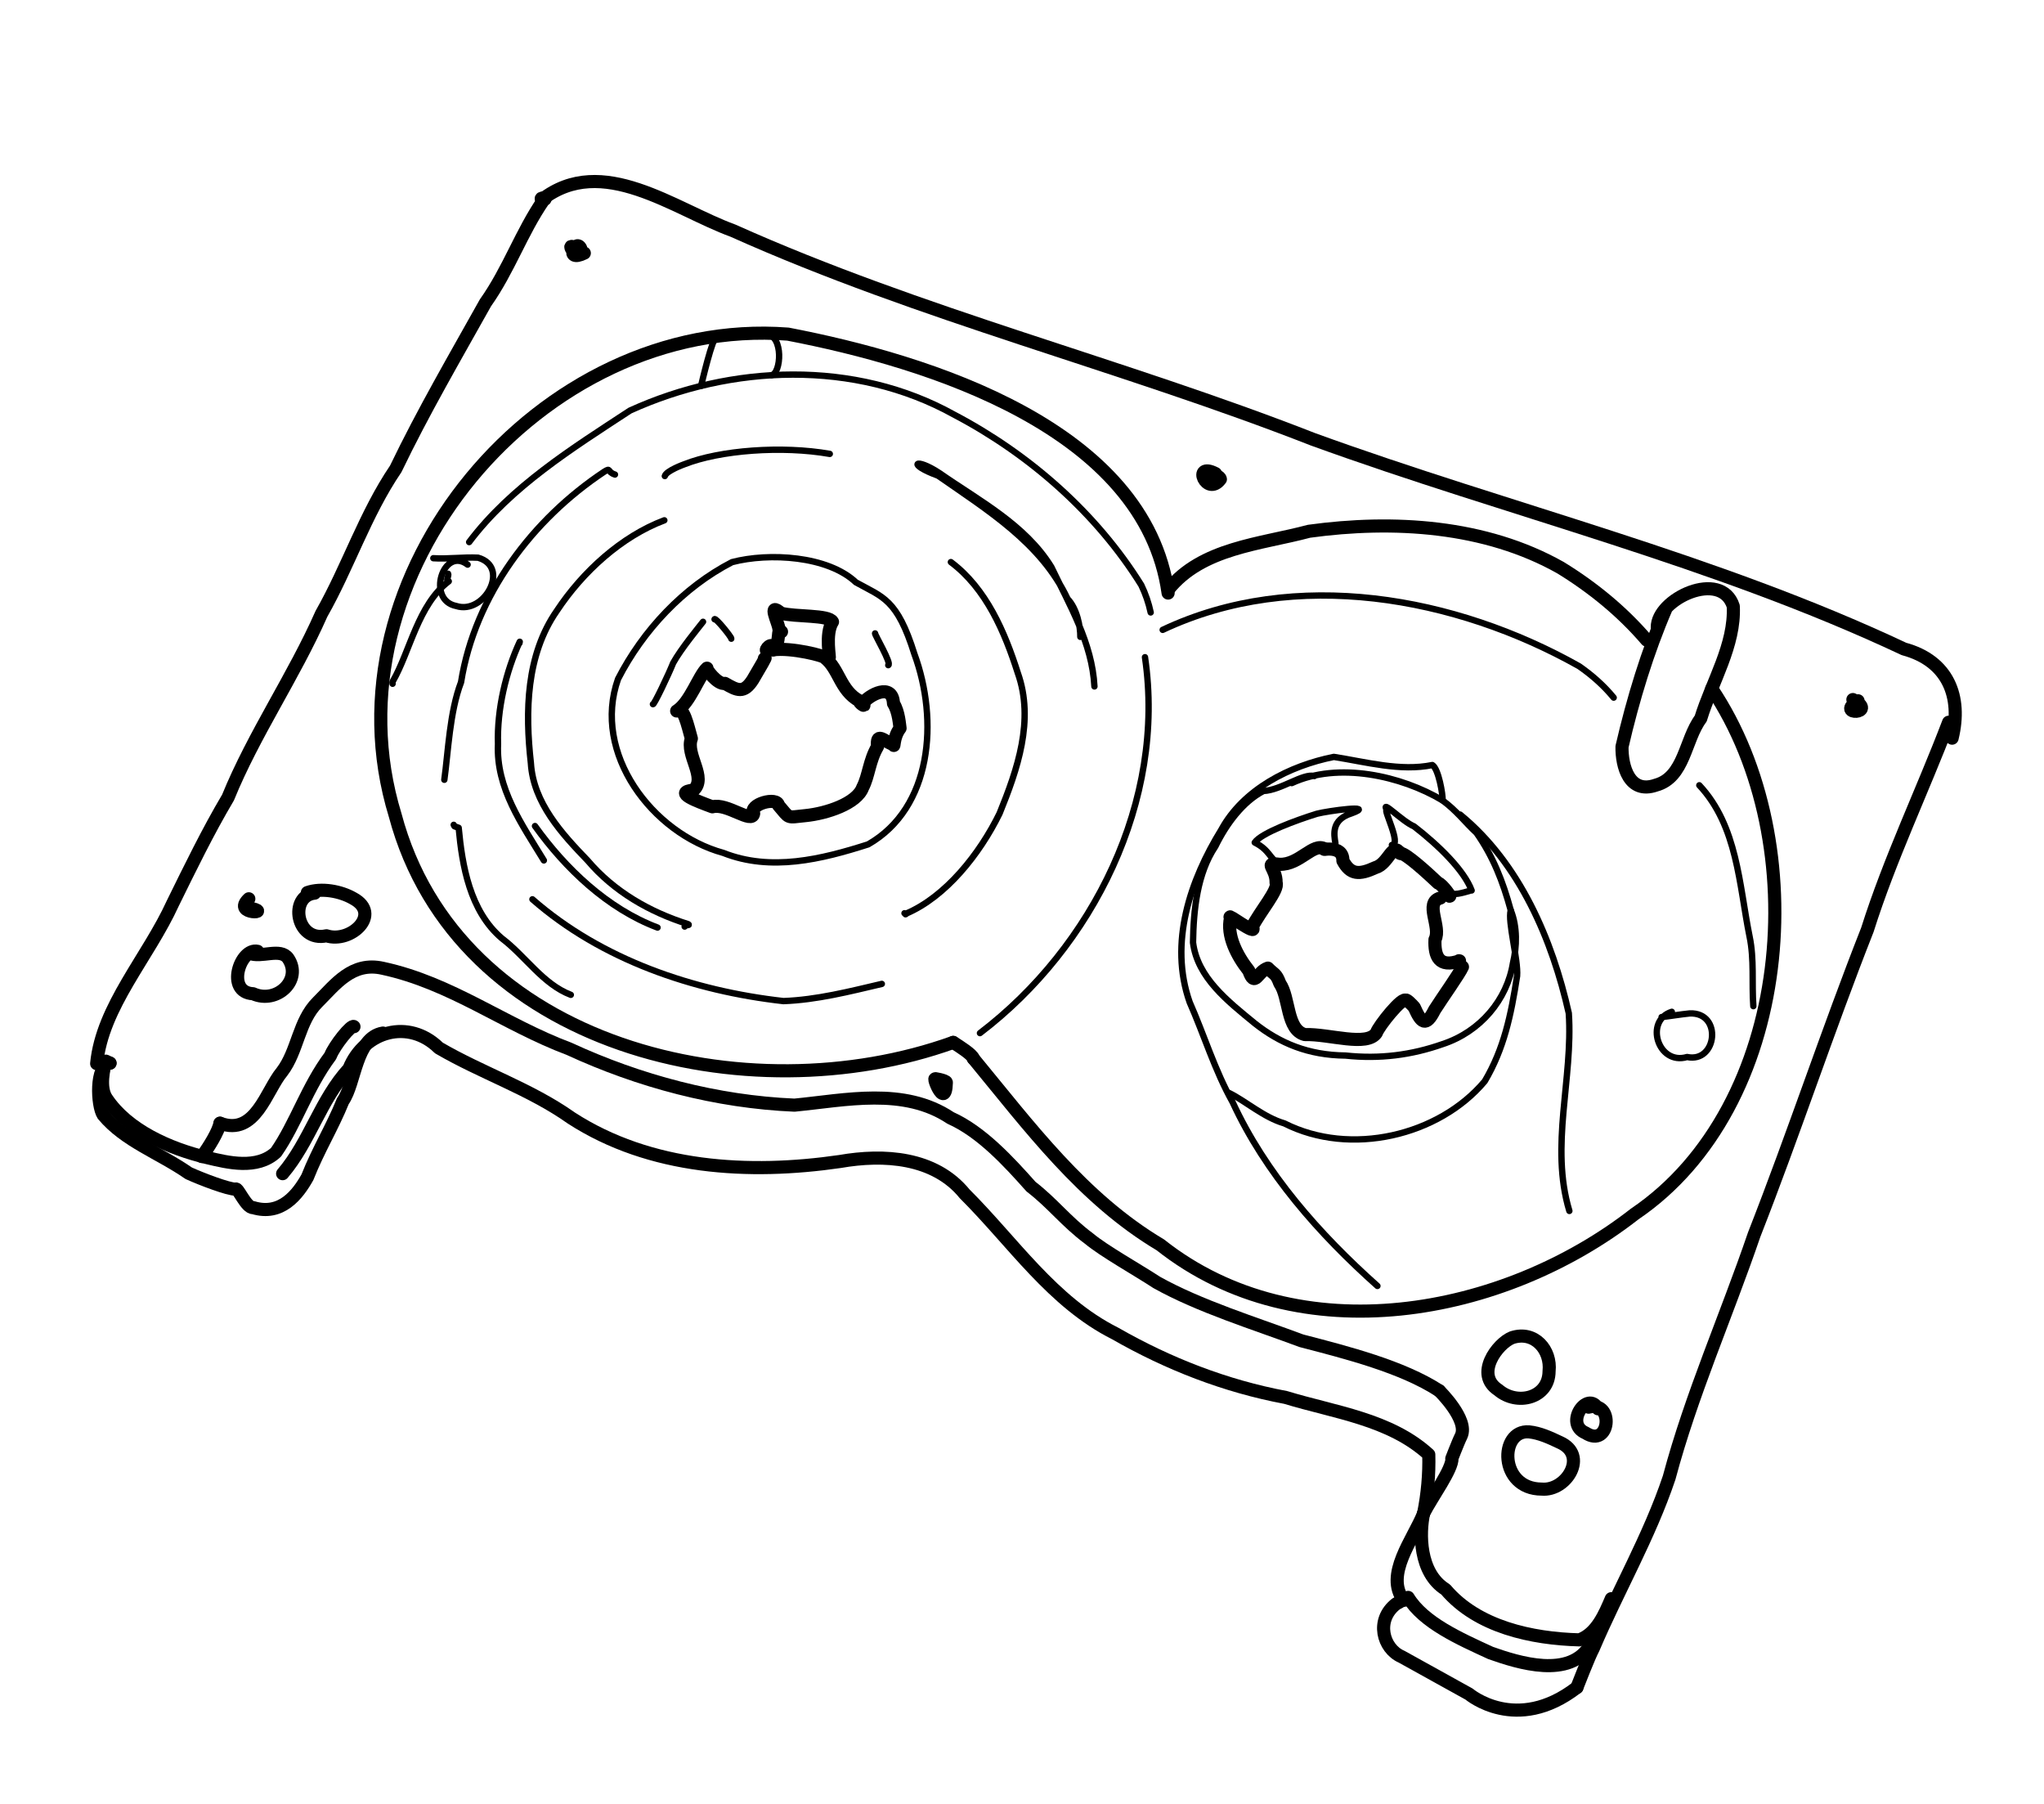 <?xml version="1.0" encoding="UTF-8" standalone="no"?>
<!-- Created by Ashley Blewer - This work is licensed under a Creative Commons Attribution 4.0 International License -->

<svg
   width="544"
   height="480"
   viewBox="0 0 143.933 127"
   version="1.1"
   id="svg2490"
   inkscape:version="1.2.2 (1:1.2.2+202212051552+b0a8486541)"
   sodipodi:docname="1959-minifon-tape-2.svg"
   xmlns:inkscape="http://www.inkscape.org/namespaces/inkscape"
   xmlns:sodipodi="http://sodipodi.sourceforge.net/DTD/sodipodi-0.dtd"
   xmlns="http://www.w3.org/2000/svg"
   xmlns:svg="http://www.w3.org/2000/svg">
  <sodipodi:namedview
     id="namedview2492"
     pagecolor="#ffffff"
     bordercolor="#666666"
     borderopacity="1.0"
     inkscape:pageshadow="2"
     inkscape:pageopacity="0.0"
     inkscape:pagecheckerboard="0"
     inkscape:document-units="mm"
     showgrid="false"
     units="px"
     inkscape:zoom="0.90583674"
     inkscape:cx="53.541657"
     inkscape:cy="253.35691"
     inkscape:window-width="1846"
     inkscape:window-height="1136"
     inkscape:window-x="0"
     inkscape:window-y="0"
     inkscape:window-maximized="1"
     inkscape:current-layer="g4731"
     inkscape:showpageshadow="2"
     inkscape:deskcolor="#d1d1d1" />
  <defs
     id="defs2487" />
  <g
     inkscape:label="Layer 1"
     inkscape:groupmode="layer"
     id="layer1">
    <g
       id="g4731"
       transform="matrix(0.33,0,0,0.329,-241.789,1.731)"
       style="stroke-width:2.687">
      <g
         id="g104528"
         transform="matrix(1,0,0,-1,0,792)"
         style="stroke-width:2.687">
        <g
           id="g104530"
           style="stroke-width:2.687" />
      </g>
      <g
         id="g104996"
         transform="matrix(1,0,0,-1,0,792)"
         style="stroke-width:2.687">
        <g
           id="g104998"
           style="stroke-width:2.687" />
      </g>
      <g
         id="g3658"
         transform="matrix(1.07,0,0,1.072,-94.83,-431.004)">
        <g
           id="g562"
           transform="matrix(1,0,0,-1,0,792)">
          <g
             id="g564">
            <path
               d="m 849.755,188.636 c -5.431,-0.892 -5.48,-10.016 -7.985,-13.568 -2.186,-5.392 -4.843,-9.567 -7.073,-15.206 -1.947,-3.489 -5.256,-7.76 -10.824,-6.072 -1.383,-0.112 -3.094,4.173 -3.498,3.683"
               style="fill:none;stroke:#000000;stroke-width:2.617;stroke-linecap:round;stroke-linejoin:round;stroke-miterlimit:10;stroke-dasharray:none;stroke-opacity:1"
               id="path566"
               sodipodi:nodetypes="ccccc" />
          </g>
        </g>
        <g
           id="g568"
           transform="matrix(1,0,0,-1,0,792)">
          <g
             id="g570">
            <path
               d="m 843.975,189.909 c -0.454,0.565 -3.937,-3.807 -4.708,-5.848 -4.609,-6.15 -6.881,-13.545 -10.835,-19.223 -3.791,-3.513 -9.623,-2.055 -13.711,-1.077 -7.588,1.818 -15.836,5.493 -20.042,11.758 -1.565,2.2 -0.557,6.222 -0.179,7.507 l 0.826,-0.396"
               style="fill:none;stroke:#000000;stroke-width:2.617;stroke-linecap:round;stroke-linejoin:round;stroke-miterlimit:10;stroke-dasharray:none;stroke-opacity:1"
               id="path572" />
          </g>
        </g>
        <g
           id="g574"
           transform="matrix(1,0,0,-1,0,792)">
          <g
             id="g576">
            <path
               d="m 820.375,157.473 c -1.432,-0.028 -6.789,2.004 -9.357,3.178 -5.879,4.089 -12.675,6.382 -17.055,11.64 -1.176,1.774 -1.648,9.867 1.364,10.338"
               style="fill:none;stroke:#000000;stroke-width:2.617;stroke-linecap:round;stroke-linejoin:round;stroke-miterlimit:10;stroke-dasharray:none;stroke-opacity:1"
               id="path578"
               sodipodi:nodetypes="cccc" />
          </g>
        </g>
        <g
           id="g580"
           transform="matrix(1,0,0,-1,0,792)">
          <g
             id="g582">
            <path
               d="m 792.664,182.537 c 1.099,11.408 10.28,21.222 15.197,32.031 3.509,7.132 6.959,14.259 10.998,21.081 5.14,12.627 13.07,24.082 18.627,36.664 5.361,9.454 8.704,19.914 14.815,28.932 5.472,11.391 11.897,22.413 17.896,33.159 4.65,6.56 7.169,14.105 11.597,20.51 1.073,0.423 -1.005,0.629 -0.346,0.083"
               style="fill:none;stroke:#000000;stroke-width:2.617;stroke-linecap:round;stroke-linejoin:round;stroke-miterlimit:10;stroke-dasharray:none;stroke-opacity:1"
               id="path584"
               sodipodi:nodetypes="cccccccc" />
          </g>
        </g>
        <g
           id="g586"
           transform="matrix(1,0,0,-1,0,792)">
          <g
             id="g588">
            <path
               d="m 881.447,354.997 c 12.006,9.366 26.385,-1.911 38.118,-6.189 37.471,-16.822 77.501,-26.694 115.69,-41.66 39.164,-14.234 80.04,-24.036 117.833,-41.84 8.774,-2.365 11.639,-9.494 9.598,-17.808"
               style="fill:none;stroke:#000000;stroke-width:2.617;stroke-linecap:round;stroke-linejoin:round;stroke-miterlimit:10;stroke-dasharray:none;stroke-opacity:1"
               id="path590" />
          </g>
        </g>
        <g
           id="g592"
           transform="matrix(1,0,0,-1,0,792)">
          <g
             id="g594">
            <path
               d="m 1161.994,250.678 c -5.209,-13.689 -11.745,-27.294 -16.205,-41.44 -7.907,-20.086 -14.692,-40.713 -22.567,-60.819 -5.549,-16.251 -12.55,-31.977 -16.965,-48.539 -3.957,-11.795 -10.216,-22.556 -15.133,-34.087 -0.826,-1.509 -3.26,-7.795 -3.26,-7.795"
               style="fill:none;stroke:#000000;stroke-width:2.617;stroke-linecap:round;stroke-linejoin:round;stroke-miterlimit:10;stroke-dasharray:none;stroke-opacity:1"
               id="path596"
               sodipodi:nodetypes="cccccc" />
          </g>
        </g>
        <g
           id="g598"
           transform="matrix(1,0,0,-1,0,792)">
          <g
             id="g600">
            <path
               d="m 1087.864,57.998 c -12.074,-9.335 -21.518,-1.308 -21.518,-1.308 l -13.452,7.46 c -3.707,1.613 -5.269,7.322 -1.069,10.555 l 0.66,0.349"
               style="fill:none;stroke:#000000;stroke-width:2.617;stroke-linecap:round;stroke-linejoin:round;stroke-miterlimit:10;stroke-dasharray:none;stroke-opacity:1"
               id="path602"
               sodipodi:nodetypes="ccccc" />
          </g>
        </g>
        <g
           id="g604"
           transform="matrix(1,0,0,-1,0,792)">
          <g
             id="g606">
            <path
               d="m 1090.568,66.451 v 0"
               style="fill:none;stroke:#000000;stroke-width:2.617;stroke-linecap:round;stroke-linejoin:round;stroke-miterlimit:10;stroke-dasharray:none;stroke-opacity:1"
               id="path608" />
          </g>
        </g>
        <g
           id="g610"
           transform="matrix(1,0,0,-1,0,792)">
          <g
             id="g612">
            <path
               d="m 1090.314,66.437 0.219,0.003"
               style="fill:none;stroke:#000000;stroke-width:2.617;stroke-linecap:round;stroke-linejoin:round;stroke-miterlimit:10;stroke-dasharray:none;stroke-opacity:1"
               id="path614" />
          </g>
        </g>
        <g
           id="g616"
           transform="matrix(1,0,0,-1,0,792)">
          <g
             id="g618">
            <path
               d="m 1090.506,66.439 c -4.018,-6.76 -14.271,-3.526 -19.854,-1.547 -6.195,2.855 -13.362,6.025 -16.45,11.091"
               style="fill:none;stroke:#000000;stroke-width:2.617;stroke-linecap:round;stroke-linejoin:round;stroke-miterlimit:10;stroke-dasharray:none;stroke-opacity:1"
               id="path620"
               sodipodi:nodetypes="ccc" />
          </g>
        </g>
        <g
           id="g622"
           transform="matrix(1,0,0,-1,0,792)">
          <g
             id="g624">
            <path
               d="m 1053.333,75.391 c -3.885,5.106 1.867,12.118 3.957,17.356 1.717,3.351 5.802,8.87 5.666,11.066 -0.353,-0.939 1.174,3.107 1.831,4.413 1.511,3.258 -4.377,9.01 -4.377,9.01"
               style="fill:none;stroke:#000000;stroke-width:2.617;stroke-linecap:round;stroke-linejoin:round;stroke-miterlimit:10;stroke-dasharray:none;stroke-opacity:1"
               id="path626"
               sodipodi:nodetypes="ccccc" />
          </g>
        </g>
        <g
           id="g628"
           transform="matrix(1,0,0,-1,0,792)">
          <g
             id="g630">
            <path
               d="m 829.75,160.567 c 5.4,6.344 7.551,14.781 13.235,20.967 3.056,7.567 11.928,10.022 17.924,4.128 8.607,-5.033 18.18,-8.155 26.372,-13.961 15.791,-10.259 35.473,-11.341 53.63,-8.704 8.701,1.525 18.849,0.933 24.86,-6.463 9.667,-9.635 17.48,-21.57 30.031,-27.879 10.576,-6.063 21.994,-10.515 33.994,-12.763 9.726,-2.978 20.74,-4.289 28.526,-11.397 0.11,-3.911 -0.256,-7.911 -1.03,-11.748"
               style="fill:none;stroke:#000000;stroke-width:2.617;stroke-linecap:round;stroke-linejoin:round;stroke-miterlimit:10;stroke-dasharray:none;stroke-opacity:1"
               id="path632"
               sodipodi:nodetypes="cccccccccccccccc" />
          </g>
        </g>
        <g
           id="g634"
           transform="matrix(1,0,0,-1,0,792)">
          <g
             id="g636">
            <path
               d="m 813.647,163.984 c 1.551,2.146 3.271,4.982 3.613,6.656"
               style="fill:none;stroke:#000000;stroke-width:2.617;stroke-linecap:round;stroke-linejoin:round;stroke-miterlimit:10;stroke-dasharray:none;stroke-opacity:1"
               id="path638"
               sodipodi:nodetypes="cc" />
          </g>
        </g>
        <g
           id="g640"
           transform="matrix(1,0,0,-1,0,792)">
          <g
             id="g642">
            <path
               d="m 817.26,170.64 c 7.082,-2.658 9.216,6.514 12.355,10.261 3.181,4.159 3.305,10.119 7.112,13.901 3.582,3.573 6.883,8.144 13,6.761 13.67,-2.944 24.207,-11.216 37.156,-16.077 14.001,-6.469 29.41,-10.584 44.943,-11.242 10.209,0.988 21.811,3.652 31.117,-2.557 6.188,-2.77 11.622,-8.731 16.056,-13.714 4.375,-3.369 6.95,-6.939 11.589,-10.385 2.918,-2.442 9.553,-6.16 13.468,-8.724 8.502,-4.774 19.645,-8.204 28.863,-11.654 9.12,-2.37 20.125,-5.181 27.492,-9.974"
               style="fill:none;stroke:#000000;stroke-width:2.617;stroke-linecap:round;stroke-linejoin:round;stroke-miterlimit:10;stroke-dasharray:none;stroke-opacity:1"
               id="path644"
               sodipodi:nodetypes="cccccccccccc" />
          </g>
        </g>
        <g
           id="g646"
           transform="matrix(1,0,0,-1,0,792)">
          <g
             id="g648">
            <path
               d="m 1057.291,92.747 c -0.838,-3.851 -0.964,-11.833 4.395,-15.182 6.334,-7.49 17.204,-9.812 26.663,-10.057 3.463,1.223 5.096,5.23 6.376,8.22"
               style="fill:none;stroke:#000000;stroke-width:2.617;stroke-linecap:round;stroke-linejoin:round;stroke-miterlimit:10;stroke-dasharray:none;stroke-opacity:1"
               id="path650"
               sodipodi:nodetypes="cccc" />
          </g>
        </g>
        <g
           id="g652"
           transform="matrix(1,0,0,-1,0,792)">
          <g
             id="g654">
            <path
               d="m 967.499,183.558 c -0.173,0.768 -2.732,2.396 -4.021,3.211"
               style="fill:none;stroke:#000000;stroke-width:2.617;stroke-linecap:round;stroke-linejoin:round;stroke-miterlimit:10;stroke-dasharray:none;stroke-opacity:1"
               id="path656" />
          </g>
        </g>
        <g
           id="g658"
           transform="matrix(1,0,0,-1,0,792)">
          <g
             id="g660">
            <path
               d="m 963.478,186.768 c -40.821,-14.701 -98.877,-1.218 -111.28,45.343 -14.654,47.844 28.957,99.798 78.326,96.045 28.047,-5.397 71.225,-18.762 75.815,-51.687"
               style="fill:none;stroke:#000000;stroke-width:2.617;stroke-linecap:round;stroke-linejoin:round;stroke-miterlimit:10;stroke-dasharray:none;stroke-opacity:1"
               id="path662"
               sodipodi:nodetypes="ccccc" />
          </g>
        </g>
        <g
           id="g664"
           transform="matrix(1,0,0,-1,0,792)">
          <g
             id="g666">
            <path
               d="m 1006.361,277.143 c 6.678,8.381 18.43,9.064 28.071,11.658 16.825,2.315 35.142,1.217 50.17,-7.273 6.399,-3.927 12.289,-8.739 17.177,-14.452"
               style="fill:none;stroke:#000000;stroke-width:2.617;stroke-linecap:round;stroke-linejoin:round;stroke-miterlimit:10;stroke-dasharray:none;stroke-opacity:1"
               id="path668" />
          </g>
        </g>
        <g
           id="g670"
           transform="matrix(1,0,0,-1,0,792)">
          <g
             id="g672">
            <path
               d="m 1114.754,257.382 c 20.648,-30.781 16.119,-83.517 -15.365,-104.866 -26.173,-20.467 -66.948,-28.082 -94.602,-6.158 -15.469,9.221 -26.062,23.584 -37.288,37.2"
               style="fill:none;stroke:#000000;stroke-width:2.617;stroke-linecap:round;stroke-linejoin:round;stroke-miterlimit:10;stroke-dasharray:none;stroke-opacity:1"
               id="path674"
               sodipodi:nodetypes="cccc" />
          </g>
        </g>
        <g
           id="g676"
           transform="matrix(1,0,0,-1,0,792)">
          <g
             id="g678">
            <path
               d="m 1105.713,273.547 c -3.778,-8.735 -6.695,-18.37 -8.855,-27.745 -0.072,-3.891 1.433,-9.532 6.74,-7.683 5.748,1.558 5.784,9.036 8.958,13.3 2.275,7.416 6.862,14.651 6.493,22.411 -2.394,7.504 -15.282,1.444 -15.154,-4.244"
               style="fill:none;stroke:#000000;stroke-width:2.617;stroke-linecap:round;stroke-linejoin:round;stroke-miterlimit:10;stroke-dasharray:none;stroke-opacity:1"
               id="path680" />
          </g>
        </g>
        <g
           id="g682"
           transform="matrix(1,0,0,-1,0,792)">
          <g
             id="g684">
            <path
               d="m 1143.93,254.962 c -4.834,-3.053 4.28,-2.621 -1.029,0.247"
               style="fill:none;stroke:#000000;stroke-width:2.617;stroke-linecap:round;stroke-linejoin:round;stroke-miterlimit:10;stroke-dasharray:none;stroke-opacity:1"
               id="path686" />
          </g>
        </g>
        <g
           id="g688"
           transform="matrix(1,0,0,-1,0,792)">
          <g
             id="g690">
            <path
               d="m 1015.792,300.318 c -4.811,2.496 -1.764,-4.772 0.973,-1.117 -0.083,1.015 -4.38,1.588 -2.377,1.193"
               style="fill:none;stroke:#000000;stroke-width:2.617;stroke-linecap:round;stroke-linejoin:round;stroke-miterlimit:10;stroke-dasharray:none;stroke-opacity:1"
               id="path692" />
          </g>
        </g>
        <g
           id="g694"
           transform="matrix(1,0,0,-1,0,792)">
          <g
             id="g696">
            <path
               d="m 889.19,345.295 c -1.003,2.074 -3.364,-2.99 0.723,-0.967 -0.237,0.121 -3.266,2.218 -2.597,0.912"
               style="fill:none;stroke:#000000;stroke-width:2.617;stroke-linecap:round;stroke-linejoin:round;stroke-miterlimit:10;stroke-dasharray:none;stroke-opacity:1"
               id="path698" />
          </g>
        </g>
        <g
           id="g700"
           transform="matrix(1,0,0,-1,0,792)">
          <g
             id="g702">
            <path
               d="m 836.135,216.565 c -5.157,-0.525 -3.738,-9.869 2.352,-8.509 4.868,-1.573 11.131,4.348 5.331,7.461 -2.508,1.446 -6.328,2.153 -9.135,1.166"
               style="fill:none;stroke:#000000;stroke-width:2.617;stroke-linecap:round;stroke-linejoin:round;stroke-miterlimit:10;stroke-dasharray:none;stroke-opacity:1"
               id="path704" />
          </g>
        </g>
        <g
           id="g706"
           transform="matrix(1,0,0,-1,0,792)">
          <g
             id="g708">
            <path
               d="m 824.768,204.951 c -3.455,0.819 -6.495,-8.191 -0.912,-8.466 4.707,-2.129 9.915,2.754 6.984,7.067 -1.558,2.187 -5.35,-7.3e-4 -7.736,1.026"
               style="fill:none;stroke:#000000;stroke-width:2.617;stroke-linecap:round;stroke-linejoin:round;stroke-miterlimit:10;stroke-dasharray:none;stroke-opacity:1"
               id="path710" />
          </g>
        </g>
        <g
           id="g712"
           transform="matrix(1,0,0,-1,0,792)">
          <g
             id="g714">
            <path
               d="m 823.006,215.437 c -3.59,-3.404 5.582,-2.828 -0.236,-1.778 l 0.004,-0.077"
               style="fill:none;stroke:#000000;stroke-width:2.617;stroke-linecap:round;stroke-linejoin:round;stroke-miterlimit:10;stroke-dasharray:none;stroke-opacity:1"
               id="path716" />
          </g>
        </g>
        <g
           id="g718"
           transform="matrix(1,0,0,-1,0,792)">
          <g
             id="g720">
            <path
               d="m 960.281,179.019 c -1.662,2.606 1.669,-6.467 1.833,-0.256 0.018,0.458 -3.03,0.936 -2.04,0.712"
               style="fill:none;stroke:#000000;stroke-width:2.617;stroke-linecap:round;stroke-linejoin:round;stroke-miterlimit:10;stroke-dasharray:none;stroke-opacity:1"
               id="path722" />
          </g>
        </g>
        <g
           id="g724"
           transform="matrix(1,0,0,-1,0,792)">
          <g
             id="g726">
            <path
               d="m 1074.945,127.839 c -2.97,-1.182 -7.533,-7.355 -2.753,-10.455 3.752,-3.215 10.09,-1.642 10.121,3.75 0.461,4.242 -2.884,8.163 -7.368,6.704"
               style="fill:none;stroke:#000000;stroke-width:2.617;stroke-linecap:round;stroke-linejoin:round;stroke-miterlimit:10;stroke-dasharray:none;stroke-opacity:1"
               id="path728"
               sodipodi:nodetypes="cccc" />
          </g>
        </g>
        <g
           id="g730"
           transform="matrix(1,0,0,-1,0,792)">
          <g
             id="g732">
            <path
               d="m 1092.073,113.632 c -2.058,3.813 -6.818,-2.989 -2.478,-4.82 4.882,-3.155 5.798,6.492 0.604,5.142"
               style="fill:none;stroke:#000000;stroke-width:2.617;stroke-linecap:round;stroke-linejoin:round;stroke-miterlimit:10;stroke-dasharray:none;stroke-opacity:1"
               id="path734" />
          </g>
        </g>
        <g
           id="g736"
           transform="matrix(1,0,0,-1,0,792)">
          <g
             id="g738">
            <path
               d="m 1078.317,109.024 c -5.963,0.477 -6.059,-11.418 2.536,-11.424 4.951,-0.443 9.355,6.786 3.595,9.328 -1.987,0.945 -4.029,1.886 -6.131,2.096"
               style="fill:none;stroke:#000000;stroke-width:2.617;stroke-linecap:round;stroke-linejoin:round;stroke-miterlimit:10;stroke-dasharray:none;stroke-opacity:1"
               id="path740"
               sodipodi:nodetypes="cccc" />
          </g>
        </g>
        <g
           id="g742"
           transform="matrix(1,0,0,-1,0,792)">
          <g
             id="g744">
            <path
               d="m 1052.627,224.512 c 0.992,0.174 5.662,-4.144 7.551,-5.933 0.77,-0.132 3.127,-3.409 2.076,-2.477"
               style="fill:none;stroke:#000000;stroke-width:2.617;stroke-linecap:round;stroke-linejoin:round;stroke-miterlimit:10;stroke-dasharray:none;stroke-opacity:1"
               id="path746" />
          </g>
        </g>
        <g
           id="g748"
           transform="matrix(1,0,0,-1,0,792)">
          <g
             id="g750">
            <path
               d="m 1060.629,215.591 c -3.284,-0.899 0.247,-5.788 -1.066,-8.288 -0.151,-3.358 0.8,-5.695 4.89,-4.256 l -0.113,0.024 -0.097,-0.132"
               style="fill:none;stroke:#000000;stroke-width:2.617;stroke-linecap:round;stroke-linejoin:round;stroke-miterlimit:10;stroke-dasharray:none;stroke-opacity:1"
               id="path752" />
          </g>
        </g>
        <g
           id="g754"
           transform="matrix(1,0,0,-1,0,792)">
          <g
             id="g756">
            <path
               d="m 1065.038,201.842 c -0.585,-1.331 -4.013,-6.154 -5.558,-8.588 -1.753,-3.516 -2.667,-2.586 -4.052,0.527 -0.416,0.495 -1.732,1.816 -1.619,1.306"
               style="fill:none;stroke:#000000;stroke-width:2.617;stroke-linecap:round;stroke-linejoin:round;stroke-miterlimit:10;stroke-dasharray:none;stroke-opacity:1"
               id="path758" />
          </g>
        </g>
        <g
           id="g760"
           transform="matrix(1,0,0,-1,0,792)">
          <g
             id="g762">
            <path
               d="m 1053.809,195.087 c -0.557,1.156 -5.552,-5.148 -5.917,-6.389 -1.846,-2.875 -9.437,-0.212 -14.276,-0.366 -3.697,0.933 -3.017,7.379 -4.996,10.207 -0.764,2.072 -1.106,1.737 -2.385,3.061 -2.134,-0.685 -2.564,-4.033 -3.81,-0.515 -2.333,2.936 -4.481,7.035 -3.623,10.576 -1.079,1.152 5.651,-3.954 4.308,-1.839 1.574,3.116 5.36,7.471 4.76,8.827 0.084,2.981 -2.657,4.077 0.7,3.673 3.985,-0.157 6.748,4.482 9.05,3.047"
               style="fill:none;stroke:#000000;stroke-width:2.617;stroke-linecap:round;stroke-linejoin:round;stroke-miterlimit:10;stroke-dasharray:none;stroke-opacity:1"
               id="path764"
               sodipodi:nodetypes="ccccccccccc" />
          </g>
        </g>
        <g
           id="g766"
           transform="matrix(1,0,0,-1,0,792)">
          <g
             id="g768">
            <path
               d="m 1037.621,225.369 c -1.179,-0.389 3.641,1.083 3.576,-2.343 1.498,-2.781 3.203,-2.877 6.513,-1.352 2.592,0.749 3.389,5.208 4.917,2.839"
               style="fill:none;stroke:#000000;stroke-width:2.617;stroke-linecap:round;stroke-linejoin:round;stroke-miterlimit:10;stroke-dasharray:none;stroke-opacity:1"
               id="path770"
               sodipodi:nodetypes="cccc" />
          </g>
        </g>
        <g
           id="g772"
           transform="matrix(1,0,0,-1,0,792)">
          <g
             id="g774">
            <path
               d="m 945.419,254.43 c 1.331,1.748 5.945,4.232 6.15,0.009 1.078,-1.662 1.209,-4.431 1.314,-4.945 -1.442,-1.892 -1.075,-4.096 -1.345,-3.291 -2.058,0.856 -3.418,2.555 -3.145,-0.376 -1.655,-2.807 -1.757,-5.873 -2.963,-8.174 -1.163,-3.193 -7.168,-5.191 -11.44,-5.614 -3.845,-0.4 -3.006,-0.656 -5.342,2.049 -0.235,1.803 -6.007,0.22 -4.963,-1.642 -0.337,-2.123 -5.317,2.159 -8.236,1.353 -2.957,1.104 -7.92,2.897 -3.746,3.335 2.736,2.491 -1.646,7.018 -0.442,10.292 -0.753,2.666 -1.579,6.655 -2.931,5.503 2.673,1.63 4.398,7.017 6.045,8.544 -0.321,-0.081 2.159,-3.383 3.58,-3.035 2.475,-1.427 3.764,-2.107 5.576,0.758 1.317,2.238 2.96,5.017 2.284,4.179"
               style="fill:none;stroke:#000000;stroke-width:2.617;stroke-linecap:round;stroke-linejoin:round;stroke-miterlimit:10;stroke-dasharray:none;stroke-opacity:1"
               id="path776"
               sodipodi:nodetypes="ccccccccccccccccc" />
          </g>
        </g>
        <g
           id="g778"
           transform="matrix(1,0,0,-1,0,792)">
          <g
             id="g780">
            <path
               d="m 926.394,265.016 c -0.785,-0.169 1.214,2.194 1.144,0.109 1.677,1.443 0.643,4.57 1.704,3.626 -0.585,-0.057 0.375,-0.406 -0.528,0.611 -0.085,1.178 -2.367,5.502 0.415,3.086 2.897,-0.775 9.548,-0.299 10.28,-1.726 -1.559,-2.394 -0.397,-7.595 -0.673,-7.127"
               style="fill:none;stroke:#000000;stroke-width:2.617;stroke-linecap:round;stroke-linejoin:round;stroke-miterlimit:10;stroke-dasharray:none;stroke-opacity:1"
               id="path782"
               sodipodi:nodetypes="ccccccc" />
          </g>
        </g>
        <g
           id="g784"
           transform="matrix(1,0,0,-1,0,792)">
          <g
             id="g786">
            <path
               d="m 927.538,265.125 c 3.678,0.534 10.502,-1.244 10.331,-1.57 2.888,-2.233 3.031,-6.513 6.927,-8.634 -0.265,-0.288 1.543,-1.503 0.623,-0.491"
               style="fill:none;stroke:#000000;stroke-width:2.617;stroke-linecap:round;stroke-linejoin:round;stroke-miterlimit:10;stroke-dasharray:none;stroke-opacity:1"
               id="path788" />
          </g>
        </g>
        <g
           id="g790"
           transform="matrix(1,0,0,-1,0,792)">
          <g
             id="g792">
            <path
               d="m 944.075,278.61 c 5.394,-3.01 8.217,-3.29 11.665,-14.311 4.862,-13.225 3.537,-30.688 -9.213,-37.996 -9.292,-2.982 -19.416,-5.467 -28.902,-1.703 -14.189,3.906 -26.22,19.9 -20.986,34.709 4.978,9.715 13.034,18.326 22.738,23.331 7.416,1.949 19.127,1.243 24.698,-4.03"
               style="fill:none;stroke:#000000;stroke-width:1.269;stroke-linecap:round;stroke-linejoin:round;stroke-miterlimit:10;stroke-dasharray:none;stroke-opacity:1"
               id="path794"
               sodipodi:nodetypes="ccccccc" />
          </g>
        </g>
        <g
           id="g796"
           transform="matrix(1,0,0,-1,0,792)">
          <g
             id="g798">
            <path
               d="m 903.598,254.287 c 0.17,-0.289 3.16,6.01 4.034,8.221 1.568,2.851 5.117,7.136 5.959,8.224"
               style="fill:none;stroke:#000000;stroke-width:1.269;stroke-linecap:round;stroke-linejoin:round;stroke-miterlimit:10;stroke-dasharray:none;stroke-opacity:1"
               id="path800" />
          </g>
        </g>
        <g
           id="g802"
           transform="matrix(1,0,0,-1,0,792)">
          <g
             id="g804">
            <path
               d="m 915.887,271.23 c 0.116,0.471 3.418,-3.586 3.339,-3.876"
               style="fill:none;stroke:#000000;stroke-width:1.269;stroke-linecap:round;stroke-linejoin:round;stroke-miterlimit:10;stroke-dasharray:none;stroke-opacity:1"
               id="path806" />
          </g>
        </g>
        <g
           id="g808"
           transform="matrix(1,0,0,-1,0,792)">
          <g
             id="g810">
            <path
               d="m 947.898,268.415 c -0.108,-0.208 3.394,-6.111 2.631,-6.345"
               style="fill:none;stroke:#000000;stroke-width:1.269;stroke-linecap:round;stroke-linejoin:round;stroke-miterlimit:10;stroke-dasharray:none;stroke-opacity:1"
               id="path812" />
          </g>
        </g>
        <g
           id="g814"
           transform="matrix(1,0,0,-1,0,792)">
          <g
             id="g816">
            <path
               d="m 1039.701,226.559 c -0.307,1.771 -0.797,4.679 3.214,5.932 5.135,1.862 -4.788,0.476 -6.89,-0.076 -4.04,-1.251 -11.13,-3.837 -12.412,-5.744 3.054,-1.538 2.967,-3.291 4.958,-4.349"
               style="fill:none;stroke:#000000;stroke-width:1.269;stroke-linecap:round;stroke-linejoin:round;stroke-miterlimit:10;stroke-dasharray:none;stroke-opacity:1"
               id="path818"
               sodipodi:nodetypes="ccccc" />
          </g>
        </g>
        <g
           id="g820"
           transform="matrix(1,0,0,-1,0,792)">
          <g
             id="g822">
            <path
               d="m 1050.967,226.189 c 2.004,-0.027 -1.838,7.304 -0.991,6.918 -1.325,2.373 3.024,-2.226 5.413,-3.218 4.827,-3.732 9.96,-8.718 11.482,-12.792 -0.217,0.053 -2.626,-0.869 -3.674,-0.663"
               style="fill:none;stroke:#000000;stroke-width:1.269;stroke-linecap:round;stroke-linejoin:round;stroke-miterlimit:10;stroke-dasharray:none;stroke-opacity:1"
               id="path824" />
          </g>
        </g>
        <g
           id="g826"
           transform="matrix(1,0,0,-1,0,792)">
          <g
             id="g828">
            <path
               d="m 1030.992,238.529 c 9.256,4.315 21.841,1.473 30.09,-3.462 2.796,-2.065 4.425,-4.307 6.755,-6.468 3.312,-4.724 5.259,-9.677 6.835,-15.459 1.332,-3.279 1.228,-7.307 0.441,-10.521 -1.168,-7.289 -6.468,-13.715 -14.049,-16.198 -6.14,-2.164 -12.494,-3.012 -19.355,-2.275 -7.448,0.069 -13.097,2.485 -18.053,6.399 -5.434,4.46 -11.472,9.154 -12.349,16.158 0.093,6.504 0.827,13.782 4.47,19.215 2.157,4.434 5.467,8.905 9.575,11.04 3.481,0.144 7.914,3.585 10.146,2.976"
               style="fill:none;stroke:#000000;stroke-width:1.269;stroke-linecap:round;stroke-linejoin:round;stroke-miterlimit:10;stroke-dasharray:none;stroke-opacity:1"
               id="path830"
               sodipodi:nodetypes="cccccccccccc" />
          </g>
        </g>
        <g
           id="g832"
           transform="matrix(1,0,0,-1,0,792)">
          <g
             id="g834">
            <path
               d="m 1106.789,192.88 c -5.513,-1.74 -2.781,-10.761 3.05,-9.027 5.979,-1.262 7.087,8.964 0.527,8.701 -1.853,-0.183 -4.168,-0.578 -5.614,-0.726"
               style="fill:none;stroke:#000000;stroke-width:1.269;stroke-linecap:round;stroke-linejoin:round;stroke-miterlimit:10;stroke-dasharray:none;stroke-opacity:1"
               id="path836" />
          </g>
        </g>
        <g
           id="g838"
           transform="matrix(1,0,0,-1,0,792)">
          <g
             id="g840">
            <path
               d="m 866.641,282.144 c -4.856,3.707 -8.296,-7.068 -2.269,-8.26 5.619,-1.81 10.857,7.782 4.351,9.644 -2.966,0.147 -6.01,-0.296 -8.92,-0.106"
               style="fill:none;stroke:#000000;stroke-width:1.269;stroke-linecap:round;stroke-linejoin:round;stroke-miterlimit:10;stroke-dasharray:none;stroke-opacity:1"
               id="path842" />
          </g>
        </g>
        <g
           id="g844"
           transform="matrix(1,0,0,-1,0,792)">
          <g
             id="g846">
            <path
               d="m 927.25,319.948 c 1.934,0.399 2.433,7.875 -1.02,8.246"
               style="fill:none;stroke:#000000;stroke-width:1.269;stroke-linecap:round;stroke-linejoin:round;stroke-miterlimit:10;stroke-dasharray:none;stroke-opacity:1"
               id="path848"
               sodipodi:nodetypes="cc" />
          </g>
        </g>
        <g
           id="g850"
           transform="matrix(1,0,0,-1,0,792)">
          <g
             id="g852">
            <path
               d="m 916.315,327.542 c -0.753,0.514 -3.113,-9.723 -3.113,-9.723"
               style="fill:none;stroke:#000000;stroke-width:1.269;stroke-linecap:round;stroke-linejoin:round;stroke-miterlimit:10;stroke-dasharray:none;stroke-opacity:1"
               id="path854"
               sodipodi:nodetypes="cc" />
          </g>
        </g>
        <g
           id="g856"
           transform="matrix(1,0,0,-1,0,792)">
          <g
             id="g858">
            <path
               d="m 851.68,258.359 -0.018,0.184"
               style="fill:none;stroke:#000000;stroke-width:1.269;stroke-linecap:round;stroke-linejoin:round;stroke-miterlimit:10;stroke-dasharray:none;stroke-opacity:1"
               id="path860-3" />
          </g>
        </g>
        <g
           id="g862"
           transform="matrix(1,0,0,-1,0,792)">
          <g
             id="g864">
            <path
               d="m 851.71,258.821 c 3.462,6.009 5.014,15.31 11.173,19.99 -0.723,-0.061 0.071,1.134 -0.127,1.506"
               style="fill:none;stroke:#000000;stroke-width:1.269;stroke-linecap:round;stroke-linejoin:round;stroke-miterlimit:10;stroke-dasharray:none;stroke-opacity:1"
               id="path866" />
          </g>
        </g>
        <g
           id="g868"
           transform="matrix(1,0,0,-1,0,792)">
          <g
             id="g870">
            <path
               d="m 866.946,286.64 c 8.374,11.125 20.616,18.73 32.083,26.258 20.214,9.225 44.862,10.191 64.632,-0.817 15.002,-7.887 28.375,-19.629 37.332,-34.027 0.834,-1.739 1.472,-3.572 1.87,-5.459"
               style="fill:none;stroke:#000000;stroke-width:1.269;stroke-linecap:round;stroke-linejoin:round;stroke-miterlimit:10;stroke-dasharray:none;stroke-opacity:1"
               id="path872" />
          </g>
        </g>
        <g
           id="g874"
           transform="matrix(1,0,0,-1,0,792)">
          <g
             id="g876">
            <path
               d="m 1005.255,269.12 c 26.442,12.499 58.381,6.631 83.045,-7.254 2.559,-1.778 4.921,-3.859 6.898,-6.274"
               style="fill:none;stroke:#000000;stroke-width:1.269;stroke-linecap:round;stroke-linejoin:round;stroke-miterlimit:10;stroke-dasharray:none;stroke-opacity:1"
               id="path878" />
          </g>
        </g>
        <g
           id="g880"
           transform="matrix(1,0,0,-1,0,792)">
          <g
             id="g882">
            <path
               d="m 1112.274,238.099 c 7.613,-8.142 7.935,-19.845 10.021,-30.18 0.964,-4.606 0.421,-9.273 0.754,-13.916"
               style="fill:none;stroke:#000000;stroke-width:1.269;stroke-linecap:round;stroke-linejoin:round;stroke-miterlimit:10;stroke-dasharray:none;stroke-opacity:1"
               id="path884" />
          </g>
        </g>
        <g
           id="g886"
           transform="matrix(1,0,0,-1,0,792)">
          <g
             id="g888">
            <path
               d="m 1086.359,153.126 c -3.913,12.969 0.764,26.359 -0.114,39.469 -3.293,14.65 -9.768,29.91 -21.664,39.651"
               style="fill:none;stroke:#000000;stroke-width:1.269;stroke-linecap:round;stroke-linejoin:round;stroke-miterlimit:10;stroke-dasharray:none;stroke-opacity:1"
               id="path890" />
          </g>
        </g>
        <g
           id="g892"
           transform="matrix(1,0,0,-1,0,792)">
          <g
             id="g894">
            <path
               d="m 1048.08,138.152 c -11.602,10.359 -22.349,22.524 -28.878,36.686 -3.571,6.374 -5.677,13.407 -8.568,19.956 -4.167,11.845 0.123,24.375 6.312,34.433 4.394,8.093 13.646,12.771 22.444,14.534 6.449,-1.012 13.286,-2.937 19.648,-1.624 1.234,-0.747 2.107,-5.924 2.044,-7.07"
               style="fill:none;stroke:#000000;stroke-width:1.269;stroke-linecap:round;stroke-linejoin:round;stroke-miterlimit:10;stroke-dasharray:none;stroke-opacity:1"
               id="path896"
               sodipodi:nodetypes="ccccccc" />
          </g>
        </g>
        <g
           id="g898"
           transform="matrix(1,0,0,-1,0,792)">
          <g
             id="g900">
            <path
               d="m 1018.496,176.675 c 3.282,-1.599 6.931,-4.893 11.029,-6.072 13.175,-6.681 30.827,-2.487 39.959,8.412 3.825,6.471 5.24,13.163 6.448,21.006 0.271,3.236 -1.919,10.897 -1.26,13.12"
               style="fill:none;stroke:#000000;stroke-width:1.269;stroke-linecap:round;stroke-linejoin:round;stroke-miterlimit:10;stroke-dasharray:none;stroke-opacity:1"
               id="path902"
               sodipodi:nodetypes="ccccc" />
          </g>
        </g>
        <g
           id="g904"
           transform="matrix(1,0,0,-1,0,792)">
          <g
             id="g906">
            <path
               d="m 1001.725,263.665 c 4.199,-28.624 -10.341,-57.829 -32.911,-75.042"
               style="fill:none;stroke:#000000;stroke-width:1.269;stroke-linecap:round;stroke-linejoin:round;stroke-miterlimit:10;stroke-dasharray:none;stroke-opacity:1"
               id="path908" />
          </g>
        </g>
        <g
           id="g910"
           transform="matrix(1,0,0,-1,0,792)">
          <g
             id="g912">
            <path
               d="m 991.645,257.826 c -0.447,8.693 -5.021,16.357 -8.596,23.847 -5.215,8.471 -14.436,13.237 -22.308,18.737 -4.89,3.239 -6.592,1.789 -0.29,-0.508 9.835,-6.863 20.612,-13.466 25.833,-24.585 1.905,-1.976 2.58,-5.624 2.549,-7.594"
               style="fill:none;stroke:#000000;stroke-width:1.269;stroke-linecap:round;stroke-linejoin:round;stroke-miterlimit:10;stroke-dasharray:none;stroke-opacity:1"
               id="path914" />
          </g>
        </g>
        <g
           id="g916"
           transform="matrix(1,0,0,-1,0,792)">
          <g
             id="g918">
            <path
               d="m 963.015,282.65 c 7.086,-5.317 10.762,-14.012 13.344,-22.133 3.359,-9.445 -0.083,-19.301 -3.628,-28.032 -3.999,-8.187 -10.789,-16.668 -18.65,-20.011 -0.867,0.201 0.384,-0.019 -0.109,-0.127"
               style="fill:none;stroke:#000000;stroke-width:1.269;stroke-linecap:round;stroke-linejoin:round;stroke-miterlimit:10;stroke-dasharray:none;stroke-opacity:1"
               id="path920" />
          </g>
        </g>
        <g
           id="g922"
           transform="matrix(1,0,0,-1,0,792)">
          <g
             id="g924">
            <path
               d="m 905.872,290.99 c -8.502,-3.191 -16.273,-10.244 -21.43,-18.054 -6.149,-8.84 -6.338,-20.172 -5.186,-30.41 0.487,-7.932 6.169,-14.095 11.333,-19.46 5.227,-6.167 12.306,-10.256 20.016,-12.686 0.473,-0.291 -0.309,-0.034 -0.683,-0.488"
               style="fill:none;stroke:#000000;stroke-width:1.269;stroke-linecap:round;stroke-linejoin:round;stroke-miterlimit:10;stroke-dasharray:none;stroke-opacity:1"
               id="path926" />
          </g>
        </g>
        <g
           id="g928"
           transform="matrix(1,0,0,-1,0,792)">
          <g
             id="g930">
            <path
               d="m 904.517,209.694 c -10.013,3.774 -18.418,11.839 -24.441,20.268"
               style="fill:none;stroke:#000000;stroke-width:1.269;stroke-linecap:round;stroke-linejoin:round;stroke-miterlimit:10;stroke-dasharray:none;stroke-opacity:1"
               id="path932" />
          </g>
        </g>
        <g
           id="g934"
           transform="matrix(1,0,0,-1,0,792)">
          <g
             id="g936">
            <path
               d="m 881.848,223.095 c -4.398,7.223 -9.555,14.418 -9.146,23.24 -0.23,6.936 1.608,14.534 4.336,20.411 l -0.059,-0.283"
               style="fill:none;stroke:#000000;stroke-width:1.269;stroke-linecap:round;stroke-linejoin:round;stroke-miterlimit:10;stroke-dasharray:none;stroke-opacity:1"
               id="path938" />
          </g>
        </g>
        <g
           id="g940"
           transform="matrix(1,0,0,-1,0,792)">
          <g
             id="g942-6">
            <path
               d="m 879.565,215.337 c 13.776,-12.086 32.128,-18.306 50.065,-20.322 6.665,0.249 13.156,1.918 19.616,3.433"
               style="fill:none;stroke:#000000;stroke-width:1.269;stroke-linecap:round;stroke-linejoin:round;stroke-miterlimit:10;stroke-dasharray:none;stroke-opacity:1"
               id="path944-7" />
          </g>
        </g>
        <g
           id="g946"
           transform="matrix(1,0,0,-1,0,792)">
          <g
             id="g948">
            <path
               d="m 887.224,196.266 c -5.56,2.119 -9.068,7.729 -13.741,11.264 -6.423,5.458 -7.93,14.589 -8.625,22.081 l -0.83,0.297 -0.159,0.294"
               style="fill:none;stroke:#000000;stroke-width:1.269;stroke-linecap:round;stroke-linejoin:round;stroke-miterlimit:10;stroke-dasharray:none;stroke-opacity:1"
               id="path950" />
          </g>
        </g>
        <g
           id="g952"
           transform="matrix(1,0,0,-1,0,792)">
          <g
             id="g954">
            <path
               d="m 861.997,239.194 c 0.768,5.499 1.054,13.498 3.335,19.474 2.773,17.364 14.28,32.544 28.567,42.031 1.394,0.873 0.468,-0.034 2.127,-0.575"
               style="fill:none;stroke:#000000;stroke-width:1.269;stroke-linecap:round;stroke-linejoin:round;stroke-miterlimit:10;stroke-dasharray:none;stroke-opacity:1"
               id="path956" />
          </g>
        </g>
        <g
           id="g958"
           transform="matrix(1,0,0,-1,0,792)">
          <g
             id="g960">
            <path
               d="m 938.869,304.245 c -9.477,1.673 -21.92,0.755 -29.03,-2.078 0,0 -3.584,-1.279 -3.869,-2.345"
               style="fill:none;stroke:#000000;stroke-width:1.269;stroke-linecap:round;stroke-linejoin:round;stroke-miterlimit:10;stroke-dasharray:none;stroke-opacity:1"
               id="path962"
               sodipodi:nodetypes="ccc" />
          </g>
        </g>
      </g>
    </g>
  </g>
</svg>
